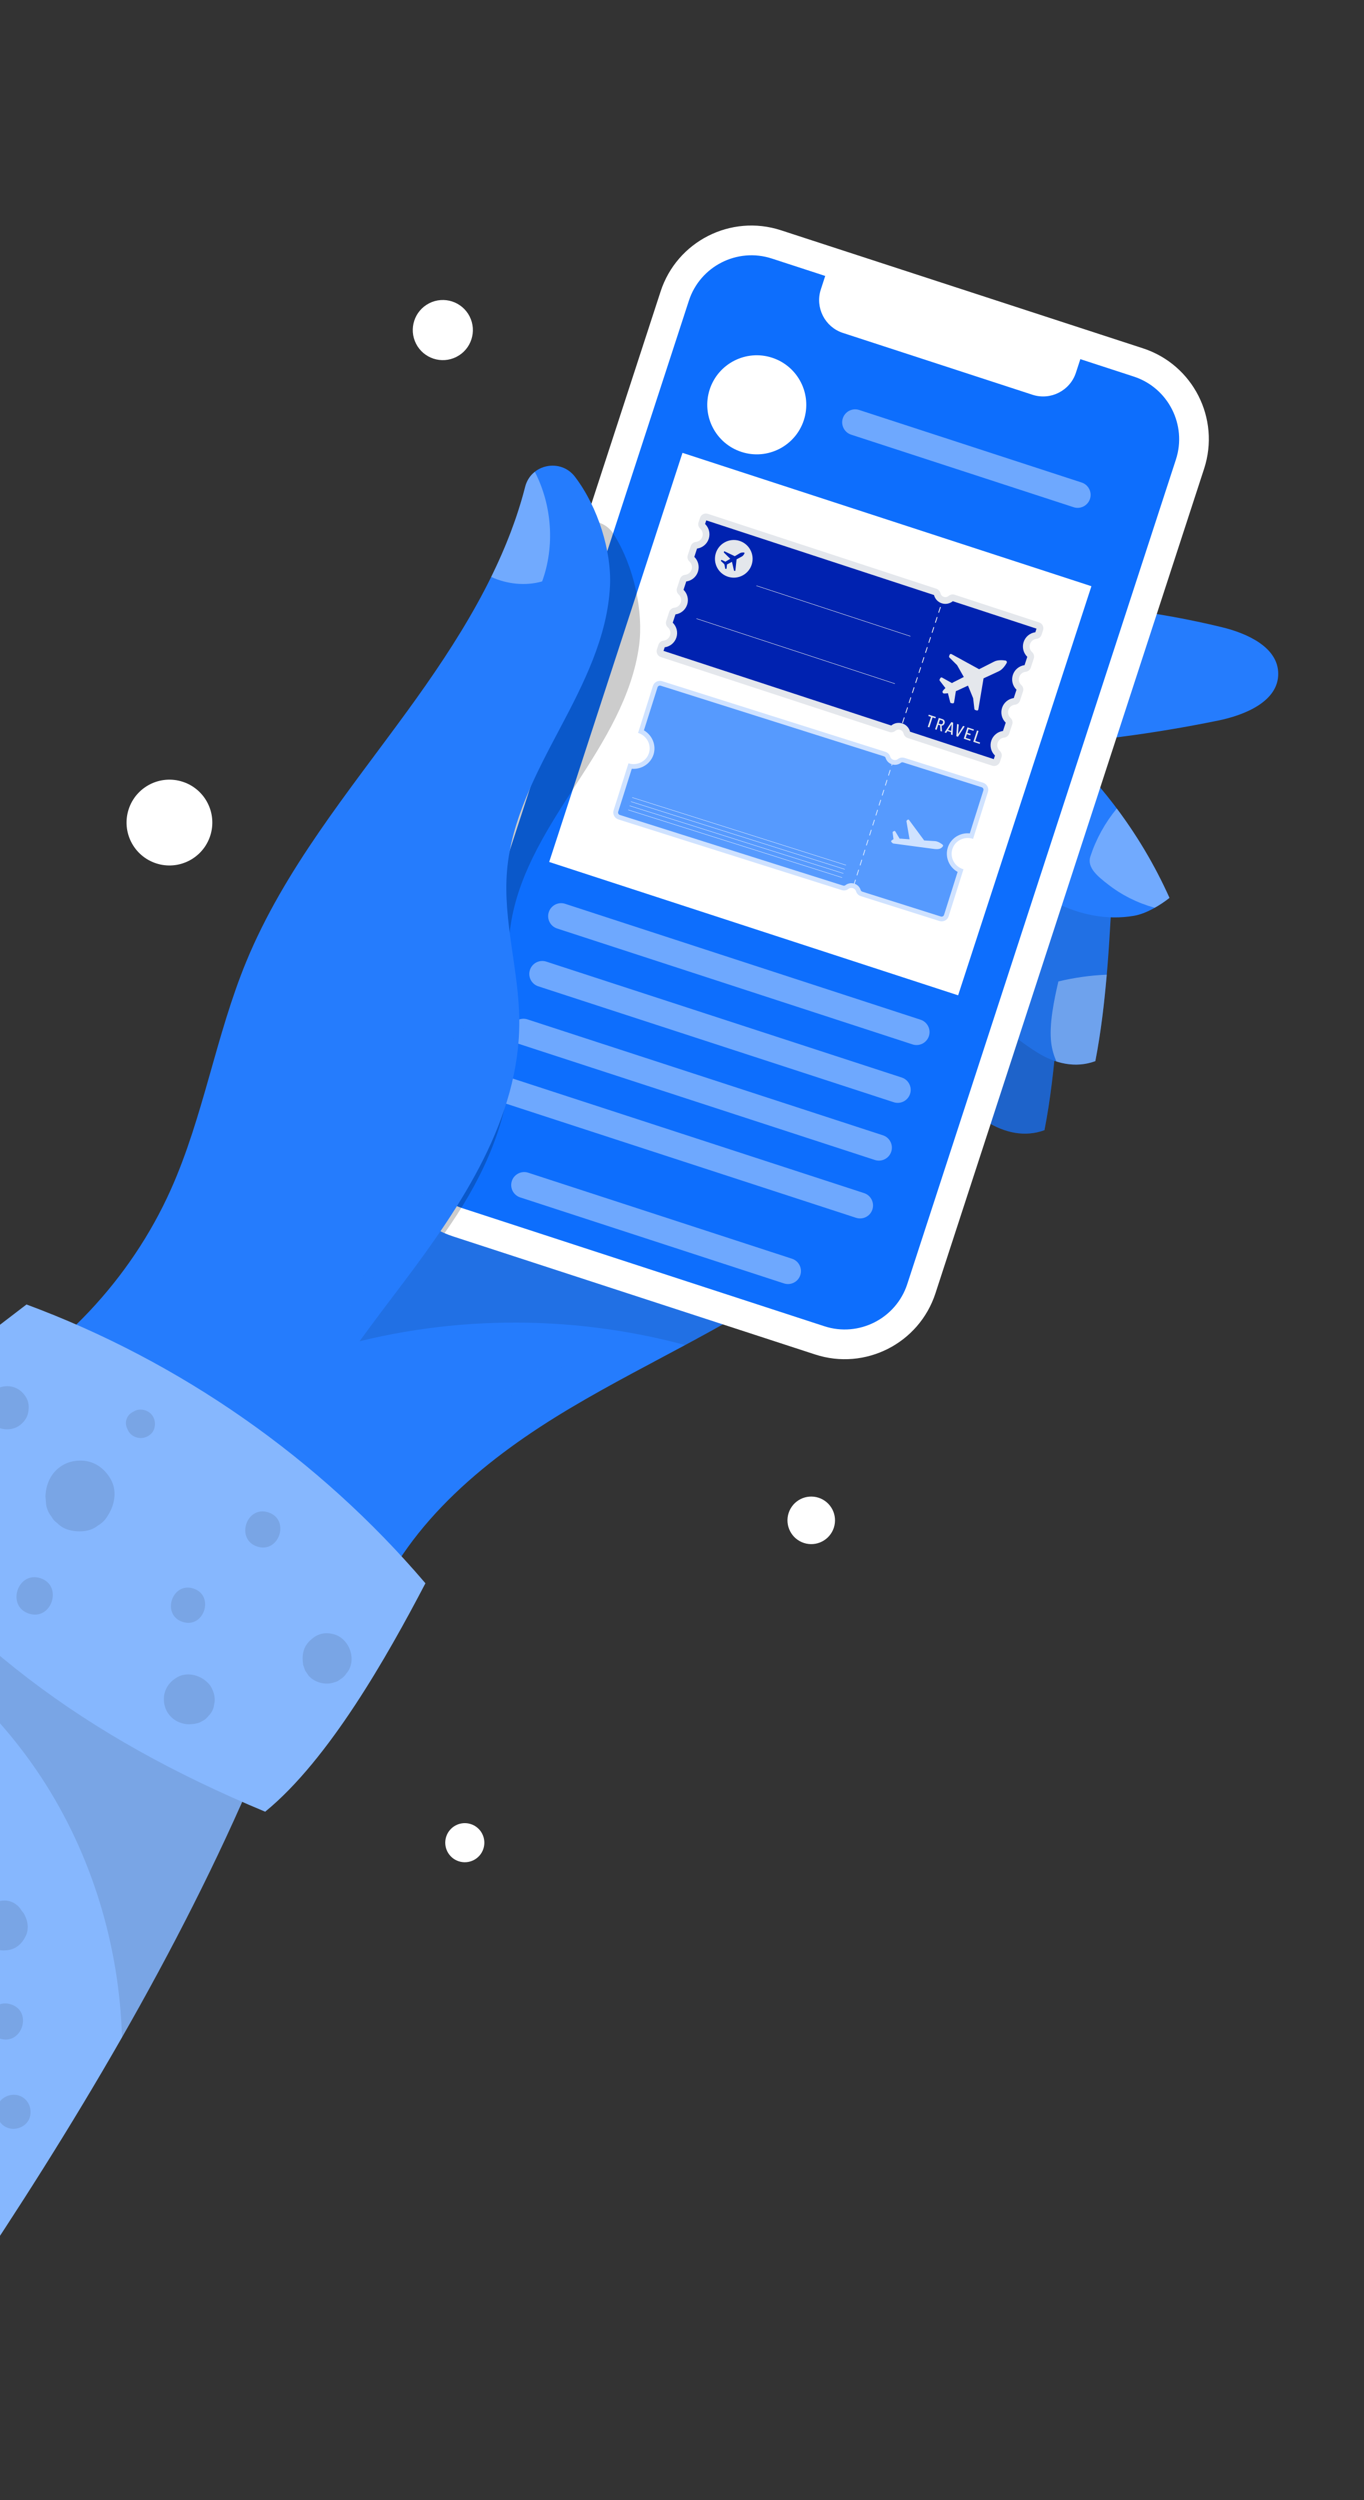 <svg width="250" height="458" viewBox="0 0 250 458" fill="none" xmlns="http://www.w3.org/2000/svg">
<rect x="0" y="0" width="250" height="458" fill="#333333" stroke="none"/>
<path d="M179.746 161.212C185.464 163.637 190.62 167.374 194.715 172.047C194.113 183.398 193.613 195.886 191.436 207.045C187.804 208.38 184.107 207.514 180.82 205.472C171.379 199.581 164.202 190.164 161.034 179.507C158.389 170.632 170.827 163.691 179.744 161.22L179.746 161.212Z" fill="#257CFD"/>
<path opacity="0.2" d="M179.746 161.212C185.464 163.637 190.62 167.374 194.715 172.047C194.113 183.398 193.613 195.886 191.436 207.045C187.804 208.38 184.107 207.514 180.82 205.472C171.379 199.581 164.202 190.164 161.034 179.507C158.389 170.632 170.827 163.691 179.744 161.22L179.746 161.212Z" fill="black"/>
<path d="M189.066 148.571C194.783 150.996 199.94 154.733 204.034 159.407C203.432 170.758 202.932 183.246 200.755 194.404C197.123 195.74 193.426 194.873 190.139 192.831C180.699 186.941 173.521 177.523 170.353 166.866C167.708 157.991 180.147 151.051 189.063 148.58L189.066 148.571Z" fill="#257CFD"/>
<path opacity="0.1" d="M189.066 148.571C194.783 150.996 199.94 154.733 204.034 159.407C203.432 170.758 202.932 183.246 200.755 194.404C197.123 195.74 193.426 194.873 190.139 192.831C180.699 186.941 173.521 177.523 170.353 166.866C167.708 157.991 180.147 151.051 189.063 148.58L189.066 148.571Z" fill="black"/>
<path d="M-95.031 335.158C-98.588 356.969 -84.228 378.547 -65.485 390.257C-46.741 401.966 -24.849 410.571 -3.059 414.246C16.778 384.361 36.15 351.315 49.497 318.015C30.316 300.848 9.872 283.865 -12.341 270.865C-38.452 286.81 -62.359 306.376 -83.148 328.829C-85.803 331.703 -91.761 333.019 -95.031 335.158Z" fill="#86B7FE"/>
<path opacity="0.1" d="M49.501 318.007C30.319 300.839 9.876 283.857 -12.337 270.856C-21.698 276.575 -30.766 282.762 -39.518 289.373C-20.415 295.885 -3.471 308.771 7.606 325.673C16.827 339.746 21.88 356.448 22.358 373.252C32.649 355.257 42.025 336.679 49.509 318.009L49.501 318.007Z" fill="black"/>
<path d="M151.835 114.188C175.511 108.933 200.394 109.183 223.956 114.904C228.642 116.04 234.249 118.589 234.281 123.407C234.312 128.474 228.239 130.99 223.269 132.006C199.545 136.861 175.12 138.266 150.993 136.162C147.689 129.2 149.359 121.482 151.826 114.185L151.835 114.188Z" fill="#257CFD"/>
<path d="M190.711 133.421C200.821 141.791 208.979 152.516 214.35 164.497C212.596 165.892 210.039 167.4 207.833 167.776C197.819 169.489 188.309 163.514 181.284 156.167C178.947 153.722 179.606 149.708 179.747 146.326C179.867 143.499 180.431 140.593 182.057 138.283C183.682 135.973 187.931 132.907 190.721 133.415L190.711 133.421Z" fill="#257CFD"/>
<path d="M176.869 188.755C175.531 206.161 163.647 221.179 149.677 231.645C135.707 242.11 119.47 249.068 104.477 257.999C89.477 266.927 75.116 278.592 68.41 294.711C59.227 295.955 48.644 296.218 41.312 290.552C33.98 284.886 29.045 276.208 27.929 267.013C38.16 243.247 51.497 220.547 68.68 201.21C85.862 181.874 109.045 166.852 134.741 163.814C143.351 162.801 152.399 163.204 160.213 166.953C168.025 170.71 177.534 180.104 176.88 188.75L176.869 188.755Z" fill="#257CFD"/>
<path opacity="0.1" d="M139.808 238.319C139.691 237.586 139.525 236.892 139.307 236.277C137.872 232.239 134.738 229.045 131.467 226.27C123.359 219.407 113.637 214.217 103.154 212.483C92.673 210.74 81.416 212.662 72.709 218.754C64.002 224.845 59.396 236.734 59.951 247.349C81.171 240.92 104.192 240.652 125.594 246.417C130.409 243.829 135.18 241.182 139.813 238.33L139.808 238.319Z" fill="black"/>
<path d="M209.482 63.81L143.135 42.184C133.948 39.189 124.072 44.209 121.078 53.397L71.839 204.457C68.844 213.644 73.864 223.519 83.052 226.514L149.399 248.14C158.586 251.135 168.462 246.115 171.456 236.927L220.695 85.868C223.69 76.68 218.67 66.805 209.482 63.81Z" fill="white"/>
<path d="M207.804 68.987L198.009 65.795L197.201 68.273C196.123 71.581 192.548 73.398 189.241 72.32L154.49 60.993C151.182 59.915 149.365 56.34 150.443 53.032L151.251 50.553L141.456 47.361C135.139 45.302 128.32 48.768 126.261 55.086L77.022 206.146C74.963 212.463 78.429 219.282 84.746 221.341L151.094 242.968C157.411 245.027 164.23 241.561 166.289 235.243L215.528 84.183C217.588 77.865 214.121 71.046 207.804 68.987Z" fill="#0D6EFD"/>
<path opacity="0.4" d="M143.689 235.123L95.337 219.363C94.09 218.956 93.406 217.611 93.813 216.364C94.219 215.117 95.564 214.433 96.811 214.84L145.163 230.6C146.411 231.007 147.094 232.351 146.688 233.599C146.281 234.846 144.936 235.53 143.689 235.123Z" fill="white"/>
<path d="M200.039 107.393L125.089 82.962L100.658 157.913L175.609 182.343L200.039 107.393Z" fill="white"/>
<path d="M135.892 82.789C140.657 84.342 145.778 81.738 147.331 76.973C148.884 72.209 146.281 67.087 141.516 65.534C136.751 63.981 131.63 66.584 130.077 71.349C128.523 76.114 131.127 81.236 135.892 82.789Z" fill="white"/>
<path opacity="0.4" d="M196.778 92.922L155.999 79.63C154.752 79.223 154.068 77.879 154.475 76.631C154.881 75.384 156.226 74.7 157.473 75.107L198.252 88.399C199.5 88.805 200.183 90.15 199.777 91.397C199.37 92.645 198.025 93.328 196.778 92.922Z" fill="white"/>
<path opacity="0.4" d="M167.256 191.336L102.108 170.101C100.86 169.694 100.177 168.35 100.583 167.102C100.99 165.855 102.334 165.171 103.582 165.578L168.73 186.813C169.977 187.22 170.661 188.565 170.254 189.812C169.848 191.059 168.503 191.743 167.256 191.336Z" fill="white"/>
<path opacity="0.4" d="M163.802 201.927L98.654 180.692C97.407 180.285 96.723 178.941 97.13 177.693C97.537 176.446 98.881 175.762 100.129 176.169L165.277 197.404C166.524 197.811 167.208 199.155 166.801 200.403C166.394 201.65 165.05 202.334 163.802 201.927Z" fill="white"/>
<path opacity="0.4" d="M160.353 212.511L95.205 191.275C93.958 190.869 93.274 189.524 93.681 188.277C94.087 187.029 95.432 186.346 96.679 186.752L161.828 207.988C163.075 208.394 163.758 209.739 163.352 210.986C162.945 212.234 161.601 212.917 160.353 212.511Z" fill="white"/>
<path opacity="0.4" d="M156.9 223.102L91.752 201.867C90.505 201.46 89.821 200.115 90.228 198.868C90.634 197.62 91.979 196.937 93.226 197.344L158.374 218.579C159.622 218.986 160.305 220.33 159.899 221.578C159.492 222.825 158.148 223.509 156.9 223.102Z" fill="white"/>
<path opacity="0.2" d="M93.549 196.309C94.315 187.104 92.149 177.744 93.734 168.646C95.338 159.464 100.603 151.396 105.672 143.575C110.741 135.755 115.869 127.562 117.127 118.321C117.966 112.14 116.257 103.837 112.486 97.871C111.301 95.989 109.243 95.256 107.344 95.537L71.838 204.465C69.021 213.109 73.304 222.366 81.475 225.92C87.813 216.938 92.639 207.159 93.544 196.325L93.549 196.309Z" fill="black"/>
<path d="M-5.214 256.566C10.827 248.271 23.926 234.414 31.309 217.937C37.306 204.535 39.542 189.728 45.143 176.151C52.095 159.302 63.917 145.02 74.641 130.283C83.801 117.697 92.447 104.116 96.261 89.165C97.323 85.006 102.769 83.923 105.377 87.337C109.663 92.954 112.099 101.076 111.806 107.301C111.362 116.611 106.987 125.228 102.619 133.464C98.26 141.703 93.728 150.197 92.934 159.491C92.152 168.691 95.138 177.829 95.181 187.066C95.267 204.856 84.653 220.76 73.943 234.959C63.223 249.164 51.575 263.868 49.008 281.469C38.075 284.663 26.438 287.752 15.755 283.789C5.073 279.826 -4.6 267.93 -5.211 256.558L-5.214 256.566Z" fill="#257CFD"/>
<path d="M4.855 238.979C33.039 249.421 58.48 267.187 77.975 290.056C70.986 303.412 60.282 322.376 48.602 331.906C15.631 318.15 -8.237 300.692 -29.164 271.729C-21.027 258.347 -7.087 248.139 4.855 238.979Z" fill="#86B7FE"/>
<path opacity="0.35" d="M204.685 148.125C202.537 150.728 200.884 153.724 199.84 156.927C199.174 158.971 201.318 160.64 203.013 161.967C205.556 163.971 208.513 165.443 211.635 166.3C212.627 165.742 213.565 165.104 214.345 164.486C211.748 158.689 208.491 153.194 204.688 148.117L204.685 148.125Z" fill="white"/>
<path opacity="0.35" d="M193.986 179.805C193.21 183.113 192.25 187.697 192.674 191.067C192.821 192.228 193.139 193.382 193.626 194.458C195.941 195.195 198.361 195.28 200.759 194.397C201.748 189.315 202.381 183.957 202.849 178.563C199.87 178.687 196.896 179.098 193.997 179.8L193.986 179.805Z" fill="white"/>
<path opacity="0.35" d="M99.364 106.521C101.727 100.036 101.177 92.574 98.031 86.438C97.206 87.086 96.561 87.998 96.261 89.164C94.803 94.868 92.644 100.369 90.027 105.695C92.93 107.033 96.361 107.377 99.356 106.519L99.364 106.521Z" fill="white"/>
<g style="mix-blend-mode:screen" opacity="0.2">
<path d="M61.882 241.017C61.769 240.98 61.657 240.916 61.562 240.823C61.223 240.499 61.209 239.969 61.533 239.63C76.488 223.903 84.581 201.586 83.193 179.926C83.157 179.461 83.511 179.059 83.984 179.027C84.45 178.991 84.851 179.345 84.884 179.818C86.31 201.936 78.041 224.738 62.764 240.797C62.533 241.042 62.188 241.116 61.89 241.019L61.882 241.017Z" fill="#257CFD"/>
</g>
<g style="mix-blend-mode:screen" opacity="0.2">
<path d="M78.248 269.419C78.16 269.39 78.069 269.342 77.99 269.281C77.622 268.992 77.554 268.462 77.843 268.094C85.641 258.1 96.576 250.446 108.633 246.533C109.079 246.394 109.555 246.629 109.702 247.077C109.85 247.526 109.607 247.999 109.158 248.146C97.419 251.959 86.772 259.412 79.178 269.134C78.95 269.425 78.578 269.526 78.248 269.419Z" fill="#257CFD"/>
</g>
<g opacity="0.1">
<path d="M19.674 277.802C19.767 277.654 19.851 277.504 19.947 277.348C21.072 275.453 21.438 273.017 20.303 271.009C19.48 269.548 18.26 268.402 16.634 267.872C15.097 267.371 13.261 267.512 11.821 268.244C9.74 269.302 8.589 271.304 8.374 273.575C8.362 273.75 8.341 273.921 8.326 274.103C8.375 274.635 8.416 275.165 8.463 275.706C8.61 276.51 8.936 277.231 9.438 277.849C9.69 278.331 10.033 278.728 10.487 279.027C11.067 279.626 11.768 280.042 12.591 280.274C13.653 280.567 14.738 280.627 15.824 280.437C16.628 280.29 17.349 279.964 17.967 279.462C18.676 279.061 19.24 278.506 19.674 277.802Z" fill="black"/>
<path d="M33.468 297.13C37.404 298.413 39.395 292.304 35.459 291.022C31.524 289.739 29.533 295.847 33.468 297.13Z" fill="black"/>
<path d="M5.296 295.613C9.473 296.974 11.595 290.49 7.41 289.126C3.225 287.762 1.111 294.249 5.296 295.613Z" fill="black"/>
<path d="M34.371 315.881C34.666 315.905 34.888 315.88 35.217 315.854C35.792 315.81 36.466 315.682 36.961 315.363C37.495 315.118 37.924 314.759 38.261 314.299C38.689 313.887 38.977 313.385 39.148 312.808C39.22 312.422 39.292 312.036 39.357 311.647C39.386 310.874 39.231 310.147 38.887 309.456C38.584 308.663 37.828 307.953 37.099 307.511C35.739 306.685 33.95 306.44 32.517 307.255C31.461 307.845 30.629 308.732 30.246 309.907C29.884 311.017 29.987 312.342 30.518 313.387C31.278 314.881 32.732 315.747 34.371 315.881Z" fill="black"/>
<path d="M63.548 306.507C65.505 304.109 64.049 300.109 61.102 299.371C60.212 299.152 59.392 299.125 58.525 299.439C57.657 299.753 57.087 300.244 56.511 300.973C56.503 300.997 56.482 301.008 56.466 301.029L57.165 300.224C57.122 300.273 57.077 300.303 57.029 300.34C57.338 300.129 57.647 299.919 57.956 299.708C56.916 300.33 56.007 301.182 55.664 302.397C55.492 303.009 55.434 303.595 55.481 304.216C55.504 304.5 55.532 304.74 55.561 305.008C55.687 305.36 55.812 305.713 55.937 306.065C56.148 306.374 56.359 306.683 56.57 306.993C57.228 307.732 58.114 308.182 59.079 308.362C59.87 308.504 60.574 308.449 61.327 308.187C61.701 308.104 62.032 307.936 62.319 307.682C62.82 307.401 63.225 307.007 63.532 306.502L63.548 306.507Z" fill="black"/>
<path d="M47.146 283.329C51.178 284.643 53.227 278.384 49.187 277.067C45.147 275.75 43.106 282.012 47.146 283.329Z" fill="black"/>
<path d="M24.613 258.525C24.504 258.587 24.386 258.647 24.277 258.709C23.205 259.294 22.777 260.579 23.304 261.695C23.355 261.81 23.415 261.927 23.467 262.042C23.915 262.989 25.002 263.531 26.019 263.443C27.009 263.357 28.016 262.67 28.291 261.664C28.534 260.782 28.377 259.814 27.759 259.114C27.004 258.263 25.632 257.967 24.616 258.517L24.613 258.525Z" fill="black"/>
<path d="M0.085 261.668C1.051 261.982 2.201 261.894 3.108 261.433C3.972 260.994 4.812 260.084 5.079 259.129C5.356 258.142 5.362 257.031 4.845 256.106C4.333 255.191 3.562 254.468 2.54 254.135C1.574 253.82 0.424 253.908 -0.483 254.369C-1.347 254.808 -2.187 255.719 -2.454 256.673C-2.731 257.66 -2.737 258.771 -2.22 259.697C-1.708 260.611 -0.937 261.334 0.085 261.668Z" fill="black"/>
<path d="M-0.978 348.562C-0.978 348.562 -1.061 348.597 -1.101 348.611C-0.796 348.496 -0.486 348.392 -0.182 348.278C-1.977 348.512 -3.116 349.903 -3.697 351.495C-3.769 351.881 -3.841 352.267 -3.906 352.655C-3.955 353.244 -3.861 353.801 -3.622 354.324C-3.294 355.232 -2.743 355.972 -1.937 356.529C-0.869 357.269 0.42 357.466 1.674 357.225C3.002 356.972 4.043 356.047 4.616 354.863C4.915 354.355 5.069 353.8 5.076 353.206C5.108 352.451 4.951 351.732 4.612 351.051C4.386 350.434 3.965 350.03 3.502 349.621C3.235 349.321 2.91 349.117 2.534 348.985C2.311 348.877 2.089 348.769 1.863 348.668C2.719 349.402 3.567 350.132 4.426 350.857C4.126 350.385 3.9 349.876 3.499 349.469C3.818 350.374 4.137 351.279 4.456 352.185C4.453 352.139 4.45 352.094 4.447 352.048C4.475 351.389 4.337 350.775 4.047 350.19C3.748 349.604 3.322 349.135 2.782 348.772C1.602 347.996 0.288 348.039 -0.967 348.556L-0.978 348.562Z" fill="black"/>
<path d="M-0.015 373.466C4.017 374.78 6.066 368.521 2.026 367.204C-2.014 365.888 -4.055 372.149 -0.015 373.466Z" fill="black"/>
<path d="M1.524 389.859C3.086 390.368 5.021 389.485 5.473 387.852C5.928 386.211 5.132 384.447 3.466 383.904C1.904 383.395 -0.031 384.278 -0.483 385.911C-0.938 387.552 -0.141 389.316 1.524 389.859Z" fill="black"/>
</g>
<path d="M188.707 117.976C188.518 118.552 188.702 119.162 189.127 119.542C189.428 119.811 189.524 120.243 189.398 120.626L188.858 122.276C188.732 122.66 188.399 122.95 187.998 122.989C187.431 123.045 186.921 123.427 186.732 124.003C186.544 124.579 186.728 125.188 187.153 125.569C187.453 125.838 187.549 126.27 187.424 126.653L186.882 128.305C186.757 128.689 186.424 128.979 186.022 129.019C185.454 129.074 184.946 129.455 184.757 130.033C184.568 130.609 184.752 131.219 185.177 131.599C185.478 131.868 185.574 132.3 185.448 132.683L184.908 134.332C184.782 134.716 184.449 135.007 184.048 135.046C183.481 135.101 182.972 135.483 182.783 136.059C182.594 136.635 182.778 137.245 183.203 137.625C183.503 137.894 183.599 138.326 183.474 138.709L183.206 139.527C183.025 140.078 182.431 140.379 181.88 140.198L166.381 135.12C166.022 135.002 165.775 134.695 165.681 134.329C165.6 134.011 165.363 133.739 165.027 133.629C164.691 133.52 164.339 133.597 164.086 133.806C163.794 134.045 163.413 134.147 163.054 134.029L121.158 120.301C120.606 120.12 120.306 119.526 120.486 118.975L120.755 118.157C120.88 117.773 121.213 117.483 121.614 117.444C122.182 117.389 122.691 117.006 122.88 116.43C123.069 115.854 122.884 115.245 122.46 114.864C122.159 114.595 122.063 114.163 122.189 113.78L122.729 112.131C122.855 111.748 123.188 111.456 123.589 111.417C124.156 111.362 124.665 110.98 124.854 110.404C125.044 109.826 124.859 109.218 124.435 108.838C124.133 108.569 124.037 108.137 124.163 107.753L124.704 106.101C124.83 105.718 125.163 105.427 125.564 105.388C126.131 105.332 126.641 104.95 126.83 104.374C127.018 103.798 126.834 103.189 126.409 102.808C126.109 102.539 126.013 102.107 126.138 101.724L126.679 100.074C126.805 99.69 127.137 99.4 127.539 99.361C128.106 99.305 128.615 98.923 128.804 98.347C128.993 97.77 128.809 97.161 128.385 96.781C128.083 96.512 127.987 96.08 128.113 95.696L128.382 94.877C128.563 94.325 129.156 94.024 129.708 94.205L171.605 107.934C171.963 108.051 172.21 108.359 172.304 108.724C172.385 109.043 172.623 109.315 172.958 109.424C173.294 109.534 173.646 109.456 173.9 109.248C174.191 109.008 174.572 108.907 174.931 109.025L190.43 114.103C190.982 114.284 191.283 114.877 191.102 115.429L190.833 116.249C190.707 116.633 190.375 116.923 189.972 116.963C189.405 117.018 188.897 117.399 188.708 117.977L188.707 117.976Z" fill="#E4E7EC"/>
<path d="M121.126 120.379C120.84 120.285 120.609 120.085 120.473 119.817C120.337 119.547 120.313 119.24 120.408 118.953L120.676 118.136C120.815 117.711 121.18 117.409 121.605 117.367C122.159 117.313 122.629 116.937 122.802 116.408C122.975 115.88 122.819 115.298 122.405 114.927C122.086 114.642 121.971 114.183 122.111 113.758L122.651 112.109C122.791 111.683 123.155 111.382 123.58 111.34C124.134 111.286 124.604 110.909 124.777 110.381C124.95 109.852 124.794 109.271 124.38 108.9C124.062 108.615 123.946 108.156 124.086 107.73L124.627 106.078C124.766 105.653 125.131 105.351 125.556 105.31C126.11 105.256 126.58 104.879 126.753 104.351C126.926 103.823 126.77 103.242 126.355 102.87C126.037 102.585 125.922 102.126 126.062 101.701L126.602 100.052C126.742 99.627 127.106 99.325 127.53 99.283C128.084 99.229 128.554 98.853 128.727 98.324C128.901 97.795 128.745 97.214 128.331 96.843C128.013 96.558 127.897 96.099 128.037 95.673L128.306 94.853C128.5 94.26 129.14 93.936 129.733 94.131L171.629 107.859L171.633 107.861C171.997 107.982 172.277 108.297 172.381 108.706C172.459 109.01 172.682 109.25 172.979 109.348L172.983 109.35C173.282 109.447 173.605 109.387 173.848 109.187C174.175 108.918 174.59 108.829 174.956 108.949L190.455 114.028L190.46 114.029C191.05 114.225 191.372 114.864 191.178 115.455L190.909 116.274C190.77 116.7 190.405 117.002 189.979 117.043C189.426 117.098 188.957 117.474 188.783 118.002C188.61 118.531 188.766 119.112 189.181 119.483C189.498 119.768 189.614 120.227 189.474 120.653L188.934 122.302C188.794 122.728 188.43 123.029 188.005 123.071C187.451 123.125 186.981 123.501 186.808 124.029C186.635 124.558 186.791 125.139 187.205 125.51C187.523 125.795 187.639 126.254 187.499 126.679L186.958 128.331C186.818 128.756 186.454 129.058 186.028 129.1C185.474 129.154 185.005 129.53 184.832 130.059C184.659 130.587 184.815 131.168 185.229 131.54C185.546 131.825 185.662 132.284 185.523 132.709L184.982 134.358C184.843 134.783 184.478 135.085 184.053 135.127C183.499 135.181 183.029 135.557 182.856 136.085C182.683 136.614 182.839 137.195 183.254 137.566C183.572 137.851 183.687 138.31 183.548 138.735L183.279 139.552C183.186 139.84 182.985 140.073 182.715 140.21C182.446 140.346 182.139 140.37 181.852 140.275L166.352 135.197L166.349 135.195C165.984 135.074 165.704 134.759 165.6 134.349C165.522 134.046 165.299 133.806 165.002 133.707L164.998 133.706C164.699 133.608 164.376 133.669 164.133 133.869C163.806 134.137 163.391 134.226 163.025 134.106L121.129 120.378L121.124 120.376L121.126 120.379ZM171.582 108.013L171.578 108.011L129.682 94.283C129.174 94.117 128.625 94.394 128.458 94.903L128.189 95.722C128.07 96.087 128.167 96.479 128.438 96.722C128.9 97.135 129.074 97.783 128.881 98.372C128.687 98.961 128.164 99.381 127.546 99.441C127.185 99.477 126.874 99.734 126.755 100.099L126.214 101.749C126.095 102.113 126.192 102.505 126.462 102.748C126.925 103.161 127.099 103.809 126.905 104.399C126.712 104.988 126.189 105.408 125.571 105.468C125.21 105.503 124.9 105.761 124.78 106.126L124.239 107.777C124.12 108.142 124.217 108.535 124.488 108.777C124.95 109.19 125.123 109.838 124.93 110.428C124.737 111.017 124.213 111.437 123.595 111.497C123.234 111.533 122.924 111.79 122.804 112.155L122.264 113.805C122.144 114.169 122.241 114.562 122.512 114.804C122.974 115.218 123.148 115.866 122.955 116.455C122.762 117.044 122.238 117.464 121.621 117.524C121.26 117.559 120.949 117.817 120.83 118.182L120.561 118.999C120.481 119.245 120.501 119.508 120.618 119.739C120.734 119.969 120.933 120.14 121.177 120.222L121.181 120.223L163.077 133.951C163.391 134.054 163.748 133.976 164.033 133.742C164.319 133.508 164.7 133.436 165.051 133.551L165.055 133.552C165.405 133.669 165.667 133.95 165.758 134.308C165.849 134.663 166.089 134.937 166.401 135.04L166.404 135.041L181.903 140.12C182.149 140.201 182.412 140.18 182.643 140.063C182.874 139.946 183.046 139.746 183.127 139.5L183.395 138.683C183.515 138.318 183.417 137.926 183.147 137.684C182.685 137.269 182.511 136.621 182.704 136.032C182.897 135.443 183.421 135.023 184.038 134.963C184.399 134.927 184.71 134.67 184.829 134.305L185.37 132.655C185.489 132.291 185.392 131.898 185.122 131.656C184.659 131.242 184.486 130.594 184.679 130.004C184.872 129.415 185.396 128.995 186.012 128.935C186.374 128.9 186.685 128.641 186.804 128.277L187.345 126.625C187.465 126.26 187.367 125.868 187.097 125.626C186.635 125.212 186.461 124.564 186.654 123.975C186.847 123.386 187.371 122.966 187.988 122.906C188.349 122.87 188.66 122.612 188.779 122.248L189.32 120.598C189.439 120.233 189.342 119.841 189.072 119.599C188.609 119.185 188.436 118.536 188.629 117.948C188.822 117.358 189.345 116.939 189.963 116.879C190.324 116.844 190.635 116.585 190.755 116.221L191.024 115.401C191.19 114.894 190.914 114.346 190.408 114.178L190.404 114.177L174.905 109.099C174.591 108.996 174.234 109.074 173.949 109.307C173.663 109.542 173.283 109.613 172.932 109.498L172.927 109.497C172.578 109.381 172.315 109.099 172.224 108.742C172.133 108.386 171.894 108.113 171.581 108.009L171.582 108.013Z" fill="#E4E7EC"/>
<path d="M121.828 118.583C122.824 118.447 123.659 117.753 123.974 116.793C124.289 115.832 124.025 114.78 123.303 114.08L123.803 112.556C124.799 112.419 125.634 111.726 125.949 110.766C126.264 109.805 126.001 108.752 125.279 108.052L125.78 106.526C126.775 106.389 127.611 105.696 127.925 104.736C128.24 103.776 127.977 102.722 127.255 102.023L127.755 100.498C128.751 100.362 129.586 99.668 129.901 98.709C130.216 97.748 129.952 96.694 129.231 95.995L129.447 95.334L171.188 109.012C171.353 109.654 171.794 110.176 172.4 110.444C172.465 110.472 172.532 110.499 172.601 110.521C173.303 110.751 174.062 110.609 174.632 110.14L189.977 115.168L189.761 115.828C188.765 115.964 187.93 116.658 187.615 117.619C187.3 118.579 187.563 119.632 188.285 120.331L187.785 121.856C186.789 121.992 185.954 122.686 185.639 123.646C185.325 124.606 185.588 125.659 186.31 126.359L185.809 127.886C184.814 128.022 183.978 128.715 183.663 129.676C183.348 130.637 183.611 131.69 184.333 132.389L183.833 133.913C182.837 134.05 182.002 134.743 181.687 135.703C181.373 136.663 181.636 137.717 182.358 138.416L182.142 139.074L166.798 134.046C166.634 133.404 166.193 132.882 165.587 132.614C165.521 132.586 165.454 132.559 165.385 132.537C164.684 132.308 163.924 132.449 163.354 132.918L121.612 119.241L121.828 118.583Z" fill="#0022B0"/>
<path d="M171.519 131.382L171.456 131.572C171.45 131.592 171.437 131.598 171.417 131.592L170.939 131.436C170.931 131.433 170.926 131.436 170.924 131.444L170.338 133.231C170.332 133.251 170.318 133.258 170.299 133.252L170.073 133.177C170.053 133.171 170.047 133.158 170.053 133.138L170.638 131.351C170.641 131.343 170.639 131.337 170.63 131.335L170.173 131.185C170.153 131.179 170.146 131.165 170.153 131.145L170.216 130.956C170.222 130.935 170.235 130.929 170.255 130.935L171.499 131.343C171.519 131.35 171.526 131.363 171.519 131.383L171.519 131.382Z" fill="#E4E7EC"/>
<path d="M172.363 133.901L172.308 132.897C172.307 132.89 172.305 132.885 172.298 132.883L171.983 132.78C171.976 132.778 171.971 132.78 171.968 132.789L171.679 133.671C171.673 133.691 171.659 133.697 171.64 133.691L171.414 133.616C171.394 133.61 171.388 133.597 171.394 133.578L172.056 131.556C172.063 131.536 172.076 131.529 172.095 131.536L172.761 131.753C172.927 131.808 173.043 131.906 173.108 132.048C173.173 132.19 173.177 132.349 173.119 132.525C173.075 132.657 173.008 132.761 172.916 132.835C172.824 132.908 172.718 132.946 172.596 132.948C172.589 132.949 172.586 132.953 172.585 132.961L172.655 133.983L172.654 133.996C172.649 134.012 172.637 134.017 172.619 134.011L172.388 133.934C172.372 133.93 172.364 133.919 172.363 133.901L172.363 133.901ZM172.267 131.877L172.049 132.542C172.046 132.55 172.049 132.555 172.057 132.558L172.416 132.675C172.507 132.705 172.591 132.698 172.668 132.654C172.744 132.61 172.8 132.537 172.833 132.434C172.868 132.329 172.868 132.236 172.833 132.154C172.798 132.073 172.734 132.017 172.641 131.986L172.282 131.869C172.274 131.866 172.269 131.869 172.267 131.877Z" fill="#E4E7EC"/>
<path d="M174.292 134.53L174.319 134.158C174.321 134.152 174.317 134.147 174.307 134.144L173.651 133.929C173.643 133.927 173.637 133.928 173.633 133.933L173.431 134.249C173.423 134.266 173.41 134.271 173.39 134.265L173.159 134.188C173.149 134.186 173.143 134.18 173.14 134.173C173.136 134.165 173.137 134.157 173.143 134.148L174.354 132.308C174.364 132.292 174.377 132.286 174.396 132.292L174.675 132.383C174.692 132.389 174.7 132.401 174.699 132.421L174.59 134.622L174.59 134.632C174.584 134.648 174.572 134.652 174.553 134.646L174.318 134.568C174.301 134.563 174.292 134.551 174.294 134.532L174.292 134.53ZM173.775 133.715C173.775 133.715 173.779 133.721 173.783 133.722L174.318 133.898C174.322 133.899 174.326 133.899 174.33 133.897C174.334 133.895 174.336 133.893 174.334 133.889L174.415 132.732C174.414 132.727 174.413 132.725 174.411 132.724C174.408 132.723 174.406 132.725 174.402 132.728L173.776 133.706C173.776 133.706 173.773 133.711 173.775 133.715Z" fill="#E4E7EC"/>
<path d="M175.282 134.854L175.412 132.661L175.412 132.65C175.418 132.634 175.43 132.63 175.45 132.637L175.693 132.717C175.713 132.723 175.721 132.735 175.718 132.754L175.582 134.471C175.582 134.478 175.583 134.482 175.585 134.482C175.587 134.483 175.59 134.481 175.594 134.475L176.502 133.01C176.511 132.993 176.525 132.988 176.543 132.994L176.778 133.072C176.788 133.074 176.795 133.079 176.797 133.087C176.8 133.094 176.799 133.103 176.794 133.112L175.595 134.955C175.586 134.971 175.572 134.977 175.554 134.971L175.307 134.889C175.289 134.884 175.281 134.872 175.283 134.853L175.282 134.854Z" fill="#E4E7EC"/>
<path d="M178.395 133.875L177.534 133.593C177.526 133.591 177.521 133.593 177.518 133.602L177.309 134.243C177.306 134.251 177.309 134.257 177.316 134.259L177.883 134.444C177.903 134.451 177.91 134.464 177.903 134.484L177.841 134.671C177.835 134.691 177.822 134.698 177.802 134.691L177.235 134.505C177.228 134.503 177.223 134.505 177.22 134.514L177.007 135.164C177.005 135.172 177.007 135.177 177.015 135.18L177.877 135.462C177.897 135.468 177.903 135.482 177.897 135.501L177.835 135.688C177.829 135.708 177.816 135.715 177.796 135.708L176.667 135.338C176.647 135.332 176.641 135.319 176.647 135.299L177.309 133.279C177.315 133.259 177.329 133.253 177.348 133.259L178.476 133.629C178.496 133.635 178.503 133.649 178.496 133.668L178.434 133.855C178.428 133.875 178.415 133.882 178.395 133.875Z" fill="#E4E7EC"/>
<path d="M178.397 135.871L179.058 133.852C179.065 133.832 179.078 133.825 179.097 133.831L179.323 133.906C179.343 133.912 179.35 133.926 179.344 133.945L178.757 135.735C178.755 135.743 178.757 135.748 178.766 135.751L179.609 136.027C179.629 136.033 179.636 136.047 179.629 136.067L179.567 136.253C179.561 136.273 179.548 136.28 179.528 136.273L178.417 135.909C178.397 135.903 178.391 135.89 178.397 135.87L178.397 135.871Z" fill="#E4E7EC"/>
<path d="M184.285 121.009C183.771 120.928 182.857 120.874 182.222 121.199L179.456 122.602L174.39 119.829C174.26 119.757 174.098 119.821 174.048 119.96L173.96 120.213C173.93 120.3 173.953 120.396 174.018 120.461L175.389 121.824C175.405 121.839 175.419 121.857 175.43 121.876L176.649 124.025L175.173 124.772C174.986 124.854 174.805 124.951 174.631 125.054C174.581 125.084 174.533 125.114 174.485 125.144L172.675 124.137C172.559 124.073 172.413 124.114 172.349 124.23L172.228 124.45C172.181 124.533 172.188 124.637 172.247 124.712L173.281 126.05C173.086 126.232 172.931 126.405 172.81 126.562C172.655 126.763 172.794 127.051 173.049 127.053C173.245 127.054 173.477 127.039 173.741 126.998L174.155 128.638C174.178 128.732 174.254 128.802 174.35 128.816L174.597 128.856C174.728 128.877 174.852 128.788 174.872 128.658L175.198 126.612C175.251 126.593 175.305 126.574 175.359 126.553C175.547 126.479 175.734 126.396 175.915 126.301L177.415 125.603L178.351 127.889C178.359 127.909 178.364 127.93 178.366 127.953L178.589 129.871C178.6 129.963 178.662 130.042 178.75 130.072L179.002 130.158C179.143 130.207 179.293 130.117 179.316 129.971L180.268 124.275L183.079 122.967C183.728 122.671 184.251 121.918 184.503 121.463C184.609 121.276 184.496 121.043 184.283 121.009L184.285 121.009Z" fill="#E4E7EC"/>
<path d="M165 133.71C164.958 133.696 164.934 133.651 164.949 133.608L165.048 133.304C165.062 133.262 165.107 133.239 165.15 133.253C165.192 133.267 165.215 133.312 165.201 133.355L165.102 133.659C165.088 133.701 165.043 133.724 165 133.71ZM165.4 132.487C165.358 132.473 165.335 132.428 165.349 132.385L165.65 131.466C165.664 131.424 165.709 131.4 165.752 131.415C165.794 131.429 165.818 131.474 165.803 131.516L165.502 132.436C165.488 132.478 165.443 132.501 165.4 132.487ZM166.003 130.648C165.961 130.634 165.937 130.589 165.952 130.546L166.253 129.627C166.267 129.585 166.312 129.562 166.355 129.576C166.397 129.59 166.42 129.635 166.406 129.678L166.105 130.597C166.091 130.639 166.045 130.662 166.003 130.648ZM166.605 128.809C166.563 128.795 166.54 128.75 166.554 128.707L166.855 127.788C166.869 127.746 166.914 127.723 166.957 127.737C166.999 127.751 167.023 127.796 167.008 127.839L166.707 128.758C166.693 128.8 166.648 128.824 166.605 128.809ZM167.208 126.971C167.165 126.957 167.142 126.912 167.156 126.869L167.458 125.949C167.472 125.907 167.517 125.884 167.56 125.898C167.602 125.912 167.625 125.957 167.611 126L167.309 126.92C167.296 126.962 167.25 126.985 167.208 126.971ZM167.81 125.132C167.768 125.118 167.745 125.073 167.759 125.03L168.06 124.11C168.074 124.068 168.119 124.045 168.162 124.059C168.204 124.073 168.227 124.118 168.213 124.161L167.912 125.081C167.898 125.123 167.853 125.146 167.81 125.132ZM168.412 123.293C168.37 123.279 168.347 123.234 168.361 123.191L168.663 122.272C168.677 122.23 168.722 122.206 168.765 122.221C168.807 122.235 168.83 122.28 168.816 122.323L168.514 123.242C168.5 123.284 168.455 123.307 168.412 123.293ZM169.015 121.454C168.973 121.44 168.95 121.395 168.964 121.352L169.265 120.433C169.279 120.391 169.324 120.368 169.367 120.382C169.409 120.396 169.432 120.441 169.418 120.484L169.117 121.403C169.103 121.445 169.058 121.468 169.015 121.454ZM169.617 119.615C169.575 119.601 169.552 119.556 169.566 119.514L169.868 118.594C169.882 118.552 169.927 118.529 169.969 118.543C170.012 118.557 170.035 118.602 170.021 118.645L169.719 119.564C169.705 119.606 169.66 119.63 169.617 119.615ZM170.22 117.777C170.178 117.763 170.155 117.718 170.169 117.675L170.47 116.755C170.484 116.713 170.529 116.69 170.572 116.704C170.614 116.718 170.637 116.763 170.623 116.806L170.322 117.726C170.308 117.768 170.263 117.791 170.22 117.777ZM170.822 115.938C170.78 115.924 170.757 115.879 170.771 115.836L171.072 114.917C171.086 114.875 171.132 114.851 171.174 114.865C171.216 114.879 171.24 114.925 171.225 114.967L170.924 115.887C170.91 115.929 170.865 115.952 170.822 115.938ZM171.425 114.099C171.383 114.085 171.359 114.04 171.374 113.997L171.675 113.078C171.689 113.036 171.734 113.012 171.777 113.027C171.819 113.041 171.842 113.086 171.828 113.129L171.527 114.048C171.513 114.09 171.468 114.113 171.425 114.099ZM172.027 112.26C171.985 112.246 171.962 112.201 171.976 112.158L172.277 111.239C172.291 111.197 172.336 111.174 172.379 111.188C172.421 111.202 172.445 111.247 172.43 111.29L172.129 112.209C172.115 112.251 172.07 112.275 172.027 112.26ZM172.63 110.422C172.588 110.408 172.564 110.362 172.579 110.32L172.88 109.4C172.894 109.358 172.939 109.335 172.982 109.349C173.024 109.363 173.047 109.408 173.033 109.451L172.732 110.37C172.718 110.413 172.673 110.436 172.63 110.422Z" fill="#E4E7EC"/>
<path d="M137.501 100.689C136.57 99.026 134.467 98.435 132.804 99.367C131.141 100.299 130.55 102.402 131.482 104.065C132.414 105.727 134.517 106.319 136.179 105.387C137.843 104.455 138.434 102.352 137.501 100.689ZM135.977 101.947L135.003 102.472L134.783 104.52C134.777 104.572 134.725 104.608 134.674 104.593L134.583 104.568C134.551 104.559 134.527 104.532 134.521 104.501L134.157 102.924L133.494 103.285C133.431 103.323 133.366 103.357 133.302 103.385C133.283 103.394 133.262 103.402 133.245 103.411L133.171 104.147C133.166 104.194 133.126 104.227 133.078 104.223L132.989 104.214C132.954 104.211 132.926 104.187 132.915 104.155C132.915 104.155 132.799 103.453 132.746 103.357C132.711 103.295 132.154 102.796 132.154 102.796C132.132 102.771 132.127 102.733 132.141 102.703L132.18 102.623C132.201 102.58 132.253 102.562 132.294 102.583L132.96 102.904C132.977 102.893 132.992 102.881 133.01 102.869C133.069 102.829 133.131 102.792 133.197 102.757L133.85 102.379L132.695 101.246C132.67 101.224 132.66 101.19 132.669 101.159L132.694 101.066C132.709 101.016 132.766 100.989 132.814 101.013L134.676 101.894L135.631 101.337C135.851 101.208 136.178 101.209 136.363 101.226C136.439 101.233 136.483 101.314 136.451 101.384C136.371 101.551 136.2 101.829 135.976 101.95L135.977 101.947Z" fill="#E4E7EC"/>
<path d="M166.874 116.523L138.651 107.266L138.626 107.343L166.849 116.6L166.874 116.523Z" fill="#E4E7EC"/>
<path d="M164.03 125.215L127.666 113.294L127.641 113.371L164.005 125.292L164.03 125.215Z" fill="#E4E7EC"/>
<path d="M174.479 155.523C173.979 157.103 174.88 158.797 176.493 159.307L173.793 167.846C173.585 168.503 172.872 168.864 172.201 168.652L157.823 164.105C157.429 163.981 157.103 163.684 156.991 163.295C156.904 162.992 156.667 162.736 156.342 162.634C156.016 162.531 155.675 162.603 155.432 162.802C155.116 163.055 154.679 163.11 154.286 162.986L113.38 150.051C112.71 149.839 112.334 149.134 112.542 148.477L115.243 139.936C116.842 140.417 118.524 139.549 119.018 137.985C119.512 136.424 118.634 134.747 117.05 134.221L119.751 125.68C119.958 125.023 120.672 124.662 121.342 124.874L162.248 137.809C162.641 137.933 162.967 138.23 163.08 138.619C163.166 138.922 163.402 139.177 163.728 139.28C164.054 139.383 164.395 139.311 164.639 139.112C164.955 138.859 165.392 138.804 165.785 138.928L180.164 143.475C180.835 143.687 181.211 144.393 181.002 145.05L178.302 153.589C176.689 153.079 174.979 153.946 174.48 155.525L174.479 155.523Z" fill="#CFE2FF"/>
<path d="M113.343 150.123C112.639 149.894 112.245 149.146 112.464 148.452L115.189 139.836L115.265 139.859C116.814 140.324 118.463 139.472 118.942 137.961C119.42 136.45 118.559 134.806 117.024 134.297L116.949 134.272L119.673 125.656C119.78 125.317 120.015 125.042 120.335 124.88C120.654 124.718 121.02 124.689 121.365 124.797L162.27 137.732C162.709 137.872 163.039 138.194 163.155 138.597C163.236 138.883 163.456 139.108 163.743 139.202C163.746 139.203 163.748 139.203 163.751 139.204C164.042 139.297 164.355 139.239 164.587 139.05C164.914 138.787 165.37 138.713 165.807 138.852L180.186 143.399C180.529 143.507 180.813 143.742 180.98 144.058C181.15 144.375 181.183 144.735 181.076 145.074L178.352 153.689L178.276 153.664C177.516 153.425 176.711 153.488 176.007 153.845C175.304 154.2 174.789 154.806 174.554 155.548C174.319 156.291 174.392 157.083 174.762 157.779C175.133 158.475 175.757 158.989 176.515 159.231L176.591 159.256L173.868 167.87C173.761 168.209 173.525 168.484 173.205 168.646C172.886 168.808 172.52 168.837 172.176 168.728L157.797 164.181C157.359 164.043 157.029 163.72 156.912 163.317C156.831 163.031 156.612 162.805 156.324 162.712C156.321 162.711 156.319 162.71 156.317 162.709C156.026 162.617 155.713 162.675 155.481 162.864C155.154 163.126 154.698 163.2 154.26 163.062L113.355 150.127C113.351 150.126 113.347 150.124 113.343 150.123L113.343 150.123ZM115.294 140.034L112.617 148.501C112.422 149.115 112.775 149.776 113.403 149.975L154.308 162.91C154.694 163.033 155.095 162.968 155.38 162.74C155.655 162.518 156.022 162.449 156.365 162.558C156.711 162.664 156.97 162.934 157.066 163.274C157.168 163.625 157.459 163.911 157.846 164.03L172.224 168.577C172.529 168.673 172.851 168.648 173.133 168.504C173.415 168.362 173.622 168.12 173.715 167.823L176.391 159.36C175.626 159.097 174.999 158.566 174.622 157.855C174.231 157.122 174.153 156.285 174.402 155.501C174.65 154.717 175.194 154.078 175.935 153.702C176.652 153.339 177.47 153.264 178.247 153.49L180.924 145.026C181.018 144.729 180.988 144.413 180.84 144.134C180.691 143.855 180.444 143.648 180.138 143.552L165.759 139.005C165.373 138.882 164.972 138.947 164.686 139.175C164.412 139.397 164.044 139.466 163.702 139.357C163.357 139.25 163.096 138.981 163 138.641C162.9 138.294 162.613 138.013 162.233 137.889C162.229 137.888 162.225 137.887 162.221 137.885L121.316 124.95C121.012 124.855 120.689 124.88 120.407 125.023C120.125 125.166 119.919 125.408 119.825 125.704L117.148 134.172C118.719 134.736 119.589 136.441 119.093 138.01C118.596 139.58 116.903 140.476 115.294 140.035L115.294 140.034Z" fill="#CFE2FF"/>
<path d="M158.059 163.356C157.91 163.309 157.793 163.204 157.76 163.089C157.599 162.52 157.157 162.068 156.578 161.885C156.001 161.703 155.379 161.818 154.916 162.193C154.824 162.267 154.671 162.286 154.521 162.238L113.616 149.303C113.367 149.224 113.228 148.963 113.305 148.719L115.797 140.838C117.551 140.992 119.242 139.934 119.782 138.227C120.322 136.521 119.546 134.684 118.023 133.802L120.515 125.922C120.592 125.678 120.856 125.545 121.105 125.623L162.01 138.558C162.161 138.605 162.276 138.708 162.309 138.825C162.47 139.395 162.912 139.846 163.491 140.029C164.069 140.212 164.69 140.096 165.153 139.721C165.244 139.648 165.4 139.629 165.548 139.677L179.927 144.224C180.175 144.302 180.314 144.564 180.237 144.808L177.749 152.676C175.974 152.495 174.262 153.55 173.714 155.282C173.166 157.016 173.96 158.864 175.516 159.737L173.028 167.605C172.951 167.848 172.686 167.982 172.438 167.904L158.059 163.356Z" fill="#569AFE"/>
<path d="M172.782 154.759C172.482 154.512 171.911 154.131 171.378 154.095L169.384 153.967L166.622 150.229C166.566 150.134 166.437 150.112 166.352 150.181L166.2 150.307C166.147 150.351 166.125 150.42 166.143 150.486L166.708 153.759L165.471 153.67C165.319 153.65 165.166 153.642 165.015 153.642C164.971 153.641 164.929 153.642 164.886 153.643L164.099 152.319C164.048 152.235 163.938 152.206 163.853 152.254L163.691 152.346C163.629 152.381 163.595 152.449 163.604 152.519L163.765 153.756C163.57 153.798 163.62 153.873 163.483 153.926C163.306 153.993 163.287 154.228 163.45 154.326C163.577 154.402 163.517 154.454 163.703 154.529L171.262 155.538C172.236 155.653 172.525 155.376 172.753 155.13C172.86 155.014 172.907 154.862 172.783 154.76L172.782 154.759Z" fill="#CFE2FF"/>
<path d="M156.474 162.213C156.432 162.2 156.409 162.155 156.422 162.113L156.711 161.199C156.725 161.157 156.769 161.134 156.811 161.147C156.851 161.16 156.876 161.205 156.864 161.247L156.575 162.161C156.561 162.203 156.517 162.226 156.475 162.213L156.474 162.213ZM157.052 160.385C157.01 160.371 156.987 160.326 157.001 160.285L157.29 159.37C157.303 159.328 157.348 159.305 157.39 159.318C157.432 159.332 157.455 159.376 157.442 159.418L157.153 160.333C157.14 160.374 157.095 160.398 157.053 160.385L157.052 160.385ZM157.631 158.556C157.589 158.542 157.565 158.498 157.579 158.456L157.868 157.542C157.882 157.5 157.926 157.477 157.968 157.489C158.012 157.504 158.033 157.548 158.02 157.59L157.732 158.504C157.718 158.546 157.673 158.569 157.631 158.556L157.631 158.556ZM158.209 156.728C158.167 156.714 158.144 156.669 158.157 156.628L158.446 155.713C158.46 155.671 158.504 155.648 158.547 155.661C158.589 155.676 158.612 155.719 158.599 155.761L158.31 156.676C158.296 156.717 158.252 156.741 158.21 156.728L158.209 156.728ZM158.787 154.899C158.746 154.885 158.722 154.841 158.736 154.799L159.025 153.885C159.038 153.843 159.083 153.819 159.125 153.832C159.167 153.846 159.19 153.891 159.176 153.932L158.888 154.847C158.874 154.888 158.829 154.912 158.787 154.899ZM159.366 153.07C159.324 153.057 159.301 153.012 159.314 152.97L159.603 152.056C159.617 152.014 159.661 151.991 159.703 152.004C159.745 152.017 159.768 152.062 159.755 152.104L159.466 153.018C159.452 153.06 159.408 153.083 159.366 153.07ZM159.944 151.242C159.902 151.228 159.879 151.184 159.893 151.142L160.181 150.227C160.195 150.186 160.24 150.162 160.282 150.175C160.323 150.189 160.347 150.233 160.333 150.275L160.044 151.19C160.031 151.231 159.986 151.255 159.944 151.242ZM160.522 149.413C160.481 149.4 160.457 149.355 160.471 149.313L160.76 148.399C160.773 148.357 160.818 148.334 160.86 148.347C160.902 148.36 160.925 148.405 160.912 148.447L160.623 149.361C160.609 149.403 160.565 149.426 160.522 149.413ZM161.101 147.585C161.059 147.571 161.036 147.526 161.049 147.485L161.338 146.57C161.352 146.528 161.396 146.505 161.438 146.518C161.48 146.532 161.504 146.576 161.49 146.618L161.201 147.532C161.187 147.574 161.143 147.597 161.101 147.585ZM161.679 145.756C161.637 145.742 161.614 145.698 161.628 145.656L161.917 144.742C161.93 144.7 161.975 144.677 162.017 144.689C162.059 144.703 162.082 144.748 162.068 144.789L161.779 145.704C161.766 145.746 161.721 145.769 161.679 145.756ZM162.258 143.927C162.216 143.914 162.193 143.869 162.206 143.827L162.495 142.913C162.509 142.871 162.553 142.848 162.595 142.861C162.637 142.874 162.66 142.919 162.647 142.961L162.358 143.875C162.344 143.917 162.3 143.94 162.258 143.927ZM162.836 142.099C162.794 142.085 162.771 142.041 162.785 141.999L163.073 141.085C163.087 141.043 163.132 141.019 163.174 141.032C163.215 141.046 163.239 141.09 163.225 141.132L162.936 142.047C162.923 142.088 162.878 142.112 162.836 142.099ZM163.414 140.27C163.373 140.257 163.349 140.212 163.363 140.17L163.652 139.256C163.665 139.214 163.71 139.191 163.752 139.204C163.794 139.217 163.817 139.262 163.803 139.304L163.515 140.218C163.501 140.26 163.456 140.283 163.414 140.27Z" fill="#CFE2FF"/>
<path d="M154.358 160.734L115.161 148.334L115.137 148.411L154.334 160.81L154.358 160.734Z" fill="#CFE2FF"/>
<path d="M154.598 159.977L115.401 147.578L115.377 147.654L154.574 160.053L154.598 159.977Z" fill="#CFE2FF"/>
<path d="M154.846 159.217L115.649 146.818L115.625 146.894L154.822 159.293L154.846 159.217Z" fill="#CFE2FF"/>
<path d="M155.076 158.461L115.879 146.062L115.855 146.138L155.052 158.537L155.076 158.461Z" fill="#CFE2FF"/>
<path d="M83.66 65.379C86.371 64 87.452 60.684 86.074 57.972C84.695 55.26 81.379 54.179 78.667 55.558C75.955 56.937 74.874 60.253 76.253 62.965C77.632 65.677 80.948 66.757 83.66 65.379Z" fill="white"/>
<path d="M88.598 338.693C87.985 340.573 85.961 341.602 84.081 340.989C82.2 340.376 81.171 338.352 81.784 336.471C82.397 334.591 84.421 333.562 86.302 334.175C88.182 334.788 89.211 336.812 88.598 338.693Z" fill="white"/>
<path d="M28.619 158.167C32.746 159.512 37.182 157.257 38.527 153.13C39.872 149.003 37.617 144.567 33.49 143.221C29.363 141.876 24.927 144.131 23.582 148.258C22.237 152.385 24.492 156.822 28.619 158.167Z" fill="white"/>
<path d="M147.338 282.669C149.626 283.415 152.084 282.165 152.83 279.877C153.575 277.59 152.325 275.131 150.038 274.386C147.751 273.64 145.292 274.89 144.546 277.177C143.801 279.465 145.051 281.923 147.338 282.669Z" fill="white"/>
</svg>

